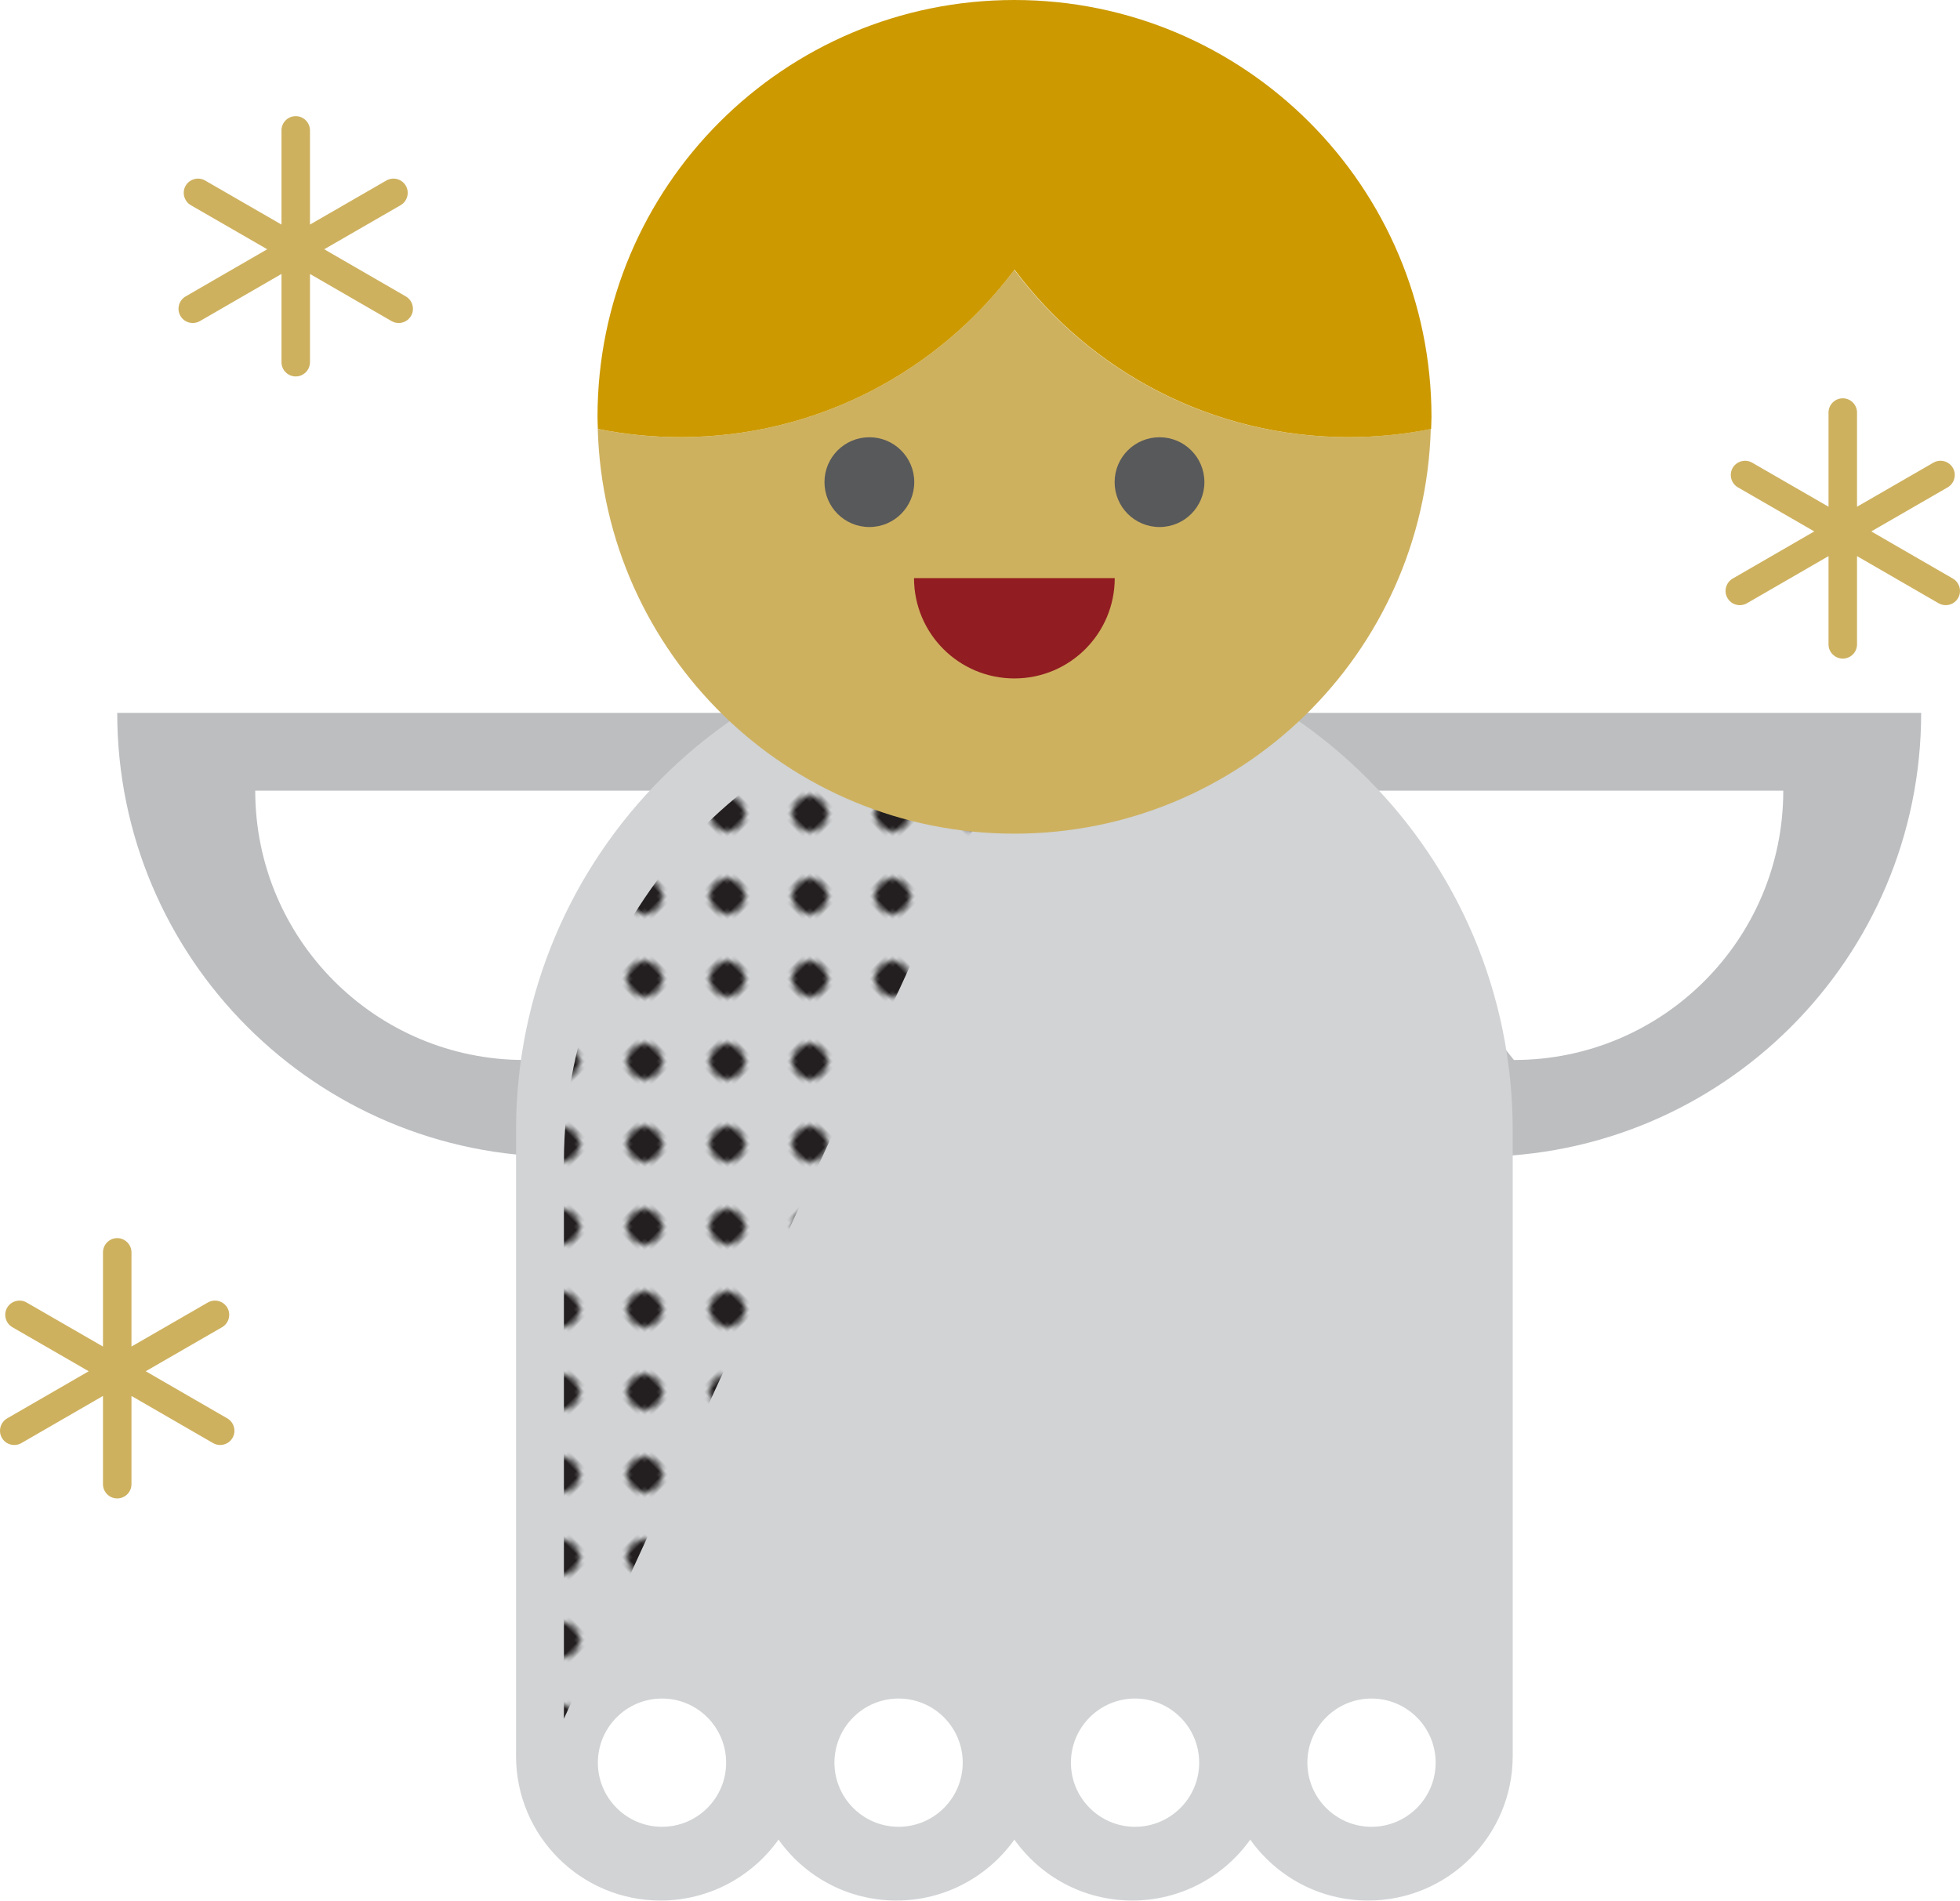 <?xml version="1.0" encoding="UTF-8"?>
<svg id="Layer_2" data-name="Layer 2" xmlns="http://www.w3.org/2000/svg" xmlns:xlink="http://www.w3.org/1999/xlink" viewBox="0 0 165.03 160.05">
  <defs>
    <style>
      .cls-1 {
        fill: #58595b;
      }

      .cls-1, .cls-2, .cls-3, .cls-4, .cls-5, .cls-6, .cls-7, .cls-8, .cls-9, .cls-10 {
        stroke-width: 0px;
      }

      .cls-2 {
        fill: none;
      }

      .cls-3 {
        fill: #c90;
      }

      .cls-4 {
        fill: #fff;
      }

      .cls-5 {
        fill: #231f20;
      }

      .cls-6 {
        fill: url(#_6_dpi_30_);
      }

      .cls-7 {
        fill: #bcbec0;
      }

      .cls-8 {
        fill: #d1d3d4;
      }

      .cls-9 {
        fill: #911d22;
      }

      .cls-10 {
        fill: #ceb15f;
      }
    </style>
    <pattern id="_6_dpi_30_" data-name="6 dpi 30%" x="0" y="0" width="48" height="48" patternTransform="translate(-4913.7 -3438.29) rotate(-135) scale(.41 -.41)" patternUnits="userSpaceOnUse" viewBox="0 0 48 48">
      <g>
        <rect class="cls-2" y="0" width="48" height="48"/>
        <g>
          <circle class="cls-5" cx="24" cy="48" r="3.6"/>
          <circle class="cls-5" cx="48" cy="48" r="3.6"/>
          <circle class="cls-5" cx="24" cy="24" r="3.6"/>
          <circle class="cls-5" cx="48" cy="24" r="3.6"/>
          <circle class="cls-5" cx="36" cy="36" r="3.6"/>
          <circle class="cls-5" cx="12" cy="36" r="3.6"/>
          <circle class="cls-5" cx="36" cy="12" r="3.6"/>
          <circle class="cls-5" cx="12" cy="12" r="3.6"/>
        </g>
        <g>
          <circle class="cls-5" cy="48" r="3.6"/>
          <circle class="cls-5" cy="24" r="3.6"/>
        </g>
        <g>
          <circle class="cls-5" cx="24" cy="0" r="3.6"/>
          <circle class="cls-5" cx="48" cy="0" r="3.6"/>
        </g>
        <circle class="cls-5" cy="0" r="3.6"/>
      </g>
    </pattern>
  </defs>
  <g id="Object">
    <g>
      <g>
        <path class="cls-7" d="m9.87,60.03c0,20.64,16.74,37.38,37.38,37.38s37.38-16.74,37.38-37.38H9.87Z"/>
        <path class="cls-4" d="m62.18,66.58H21.49c0,12.52,10.15,22.68,22.68,22.68h0l18.01-22.68Z"/>
        <path class="cls-7" d="m161.76,60.03c0,20.64-16.74,37.38-37.38,37.38s-37.38-16.74-37.38-37.38h74.76Z"/>
        <path class="cls-4" d="m109.46,66.58h40.69c0,12.52-10.15,22.68-22.68,22.68h0l-18.01-22.68Z"/>
        <path class="cls-8" d="m85.41,53.22c-23.17,0-41.96,18.78-41.96,41.96v52.69c0,6.72,5.45,12.17,12.17,12.17,4.1,0,7.72-2.03,9.93-5.13,2.21,3.11,5.83,5.13,9.93,5.13s7.72-2.03,9.93-5.13c2.21,3.11,5.83,5.13,9.93,5.13s7.72-2.03,9.93-5.13c2.21,3.11,5.83,5.13,9.93,5.13,6.72,0,12.17-5.45,12.17-12.17v-52.69c0-23.17-18.78-41.96-41.96-41.96Z"/>
        <path class="cls-6" d="m47.48,97.9v46.83l39.87-86.7c-22.02,0-39.87,17.85-39.87,39.87Z"/>
        <g>
          <path class="cls-10" d="m85.41,22.7c-6.4,8.57-16.62,14.11-28.14,14.11-2.38,0-4.7-.24-6.94-.69.54,18.91,16.03,34.08,35.07,34.08s34.53-15.17,35.07-34.08c-2.24.45-4.56.69-6.94.69-11.52,0-21.74-5.55-28.14-14.11Z"/>
          <path class="cls-3" d="m85.41,0c-19.39,0-35.1,15.71-35.1,35.1,0,.34.02.68.03,1.02,2.24.45,4.56.69,6.94.69,11.52,0,21.74-5.55,28.14-14.11,6.4,8.57,16.62,14.11,28.14,14.11,2.38,0,4.7-.24,6.94-.69,0-.34.03-.68.03-1.02C120.51,15.71,104.8,0,85.41,0Z"/>
        </g>
        <g>
          <path class="cls-1" d="m76.98,40.6c0,2.09-1.69,3.78-3.78,3.78s-3.78-1.69-3.78-3.78,1.69-3.78,3.78-3.78,3.78,1.69,3.78,3.78Z"/>
          <path class="cls-1" d="m101.41,40.6c0,2.09-1.69,3.78-3.78,3.78s-3.78-1.69-3.78-3.78,1.69-3.78,3.78-3.78,3.78,1.69,3.78,3.78Z"/>
        </g>
        <path class="cls-9" d="m76.96,48.68c0,4.67,3.78,8.45,8.45,8.45s8.45-3.78,8.45-8.45h-16.91Z"/>
        <path class="cls-4" d="m61.14,148.43c0,2.98-2.42,5.4-5.4,5.4s-5.4-2.42-5.4-5.4,2.42-5.4,5.4-5.4,5.4,2.42,5.4,5.4Z"/>
        <path class="cls-4" d="m81.06,148.43c0,2.98-2.42,5.4-5.4,5.4s-5.4-2.42-5.4-5.4,2.42-5.4,5.4-5.4,5.4,2.42,5.4,5.4Z"/>
        <path class="cls-4" d="m100.97,148.43c0,2.98-2.42,5.4-5.4,5.4s-5.4-2.42-5.4-5.4,2.42-5.4,5.4-5.4,5.4,2.42,5.4,5.4Z"/>
        <path class="cls-4" d="m120.88,148.43c0,2.98-2.42,5.4-5.4,5.4s-5.4-2.42-5.4-5.4,2.42-5.4,5.4-5.4,5.4,2.42,5.4,5.4Z"/>
      </g>
      <path class="cls-10" d="m34.17,24.96l-6.87-3.97,6.43-3.71c.57-.33.77-1.07.44-1.64-.33-.57-1.06-.77-1.64-.44l-6.43,3.71v-7.93c0-.66-.54-1.2-1.2-1.2s-1.2.54-1.2,1.2v7.93l-6.43-3.71c-.57-.33-1.31-.13-1.64.44-.33.57-.13,1.31.44,1.64l6.43,3.71-6.87,3.97c-.57.33-.77,1.07-.44,1.64.22.39.63.6,1.04.6.2,0,.41-.05.6-.16l6.87-3.97v7.43c0,.66.54,1.2,1.2,1.2s1.2-.54,1.2-1.2v-7.43l6.87,3.97c.19.11.4.16.6.16.42,0,.82-.22,1.04-.6.33-.57.13-1.31-.44-1.64Z"/>
      <path class="cls-10" d="m164.43,48.72l-6.87-3.97,6.43-3.71c.57-.33.77-1.07.44-1.64-.33-.57-1.06-.77-1.64-.44l-6.43,3.71v-7.93c0-.66-.54-1.2-1.2-1.2s-1.2.54-1.2,1.2v7.93l-6.43-3.71c-.57-.33-1.31-.13-1.64.44-.33.57-.13,1.31.44,1.64l6.43,3.71-6.87,3.97c-.57.33-.77,1.07-.44,1.64.22.39.63.6,1.04.6.2,0,.41-.05.6-.16l6.87-3.97v7.43c0,.66.54,1.2,1.2,1.2s1.2-.54,1.2-1.2v-7.43l6.87,3.97c.19.11.4.16.6.16.42,0,.82-.22,1.04-.6.33-.57.13-1.31-.44-1.64Z"/>
      <path class="cls-10" d="m19.14,119.44l-6.87-3.97,6.43-3.71c.57-.33.77-1.07.44-1.64-.33-.57-1.06-.77-1.64-.44l-6.43,3.71v-7.93c0-.66-.54-1.2-1.2-1.2s-1.2.54-1.2,1.2v7.93l-6.43-3.71c-.57-.33-1.31-.13-1.64.44-.33.57-.13,1.31.44,1.64l6.43,3.71-6.87,3.97c-.57.33-.77,1.07-.44,1.64.22.39.63.6,1.04.6.2,0,.41-.05.6-.16l6.87-3.97v7.43c0,.66.54,1.2,1.2,1.2s1.2-.54,1.2-1.2v-7.43l6.87,3.97c.19.11.4.16.6.16.42,0,.82-.22,1.04-.6.33-.57.13-1.31-.44-1.64Z"/>
    </g>
  </g>
</svg>